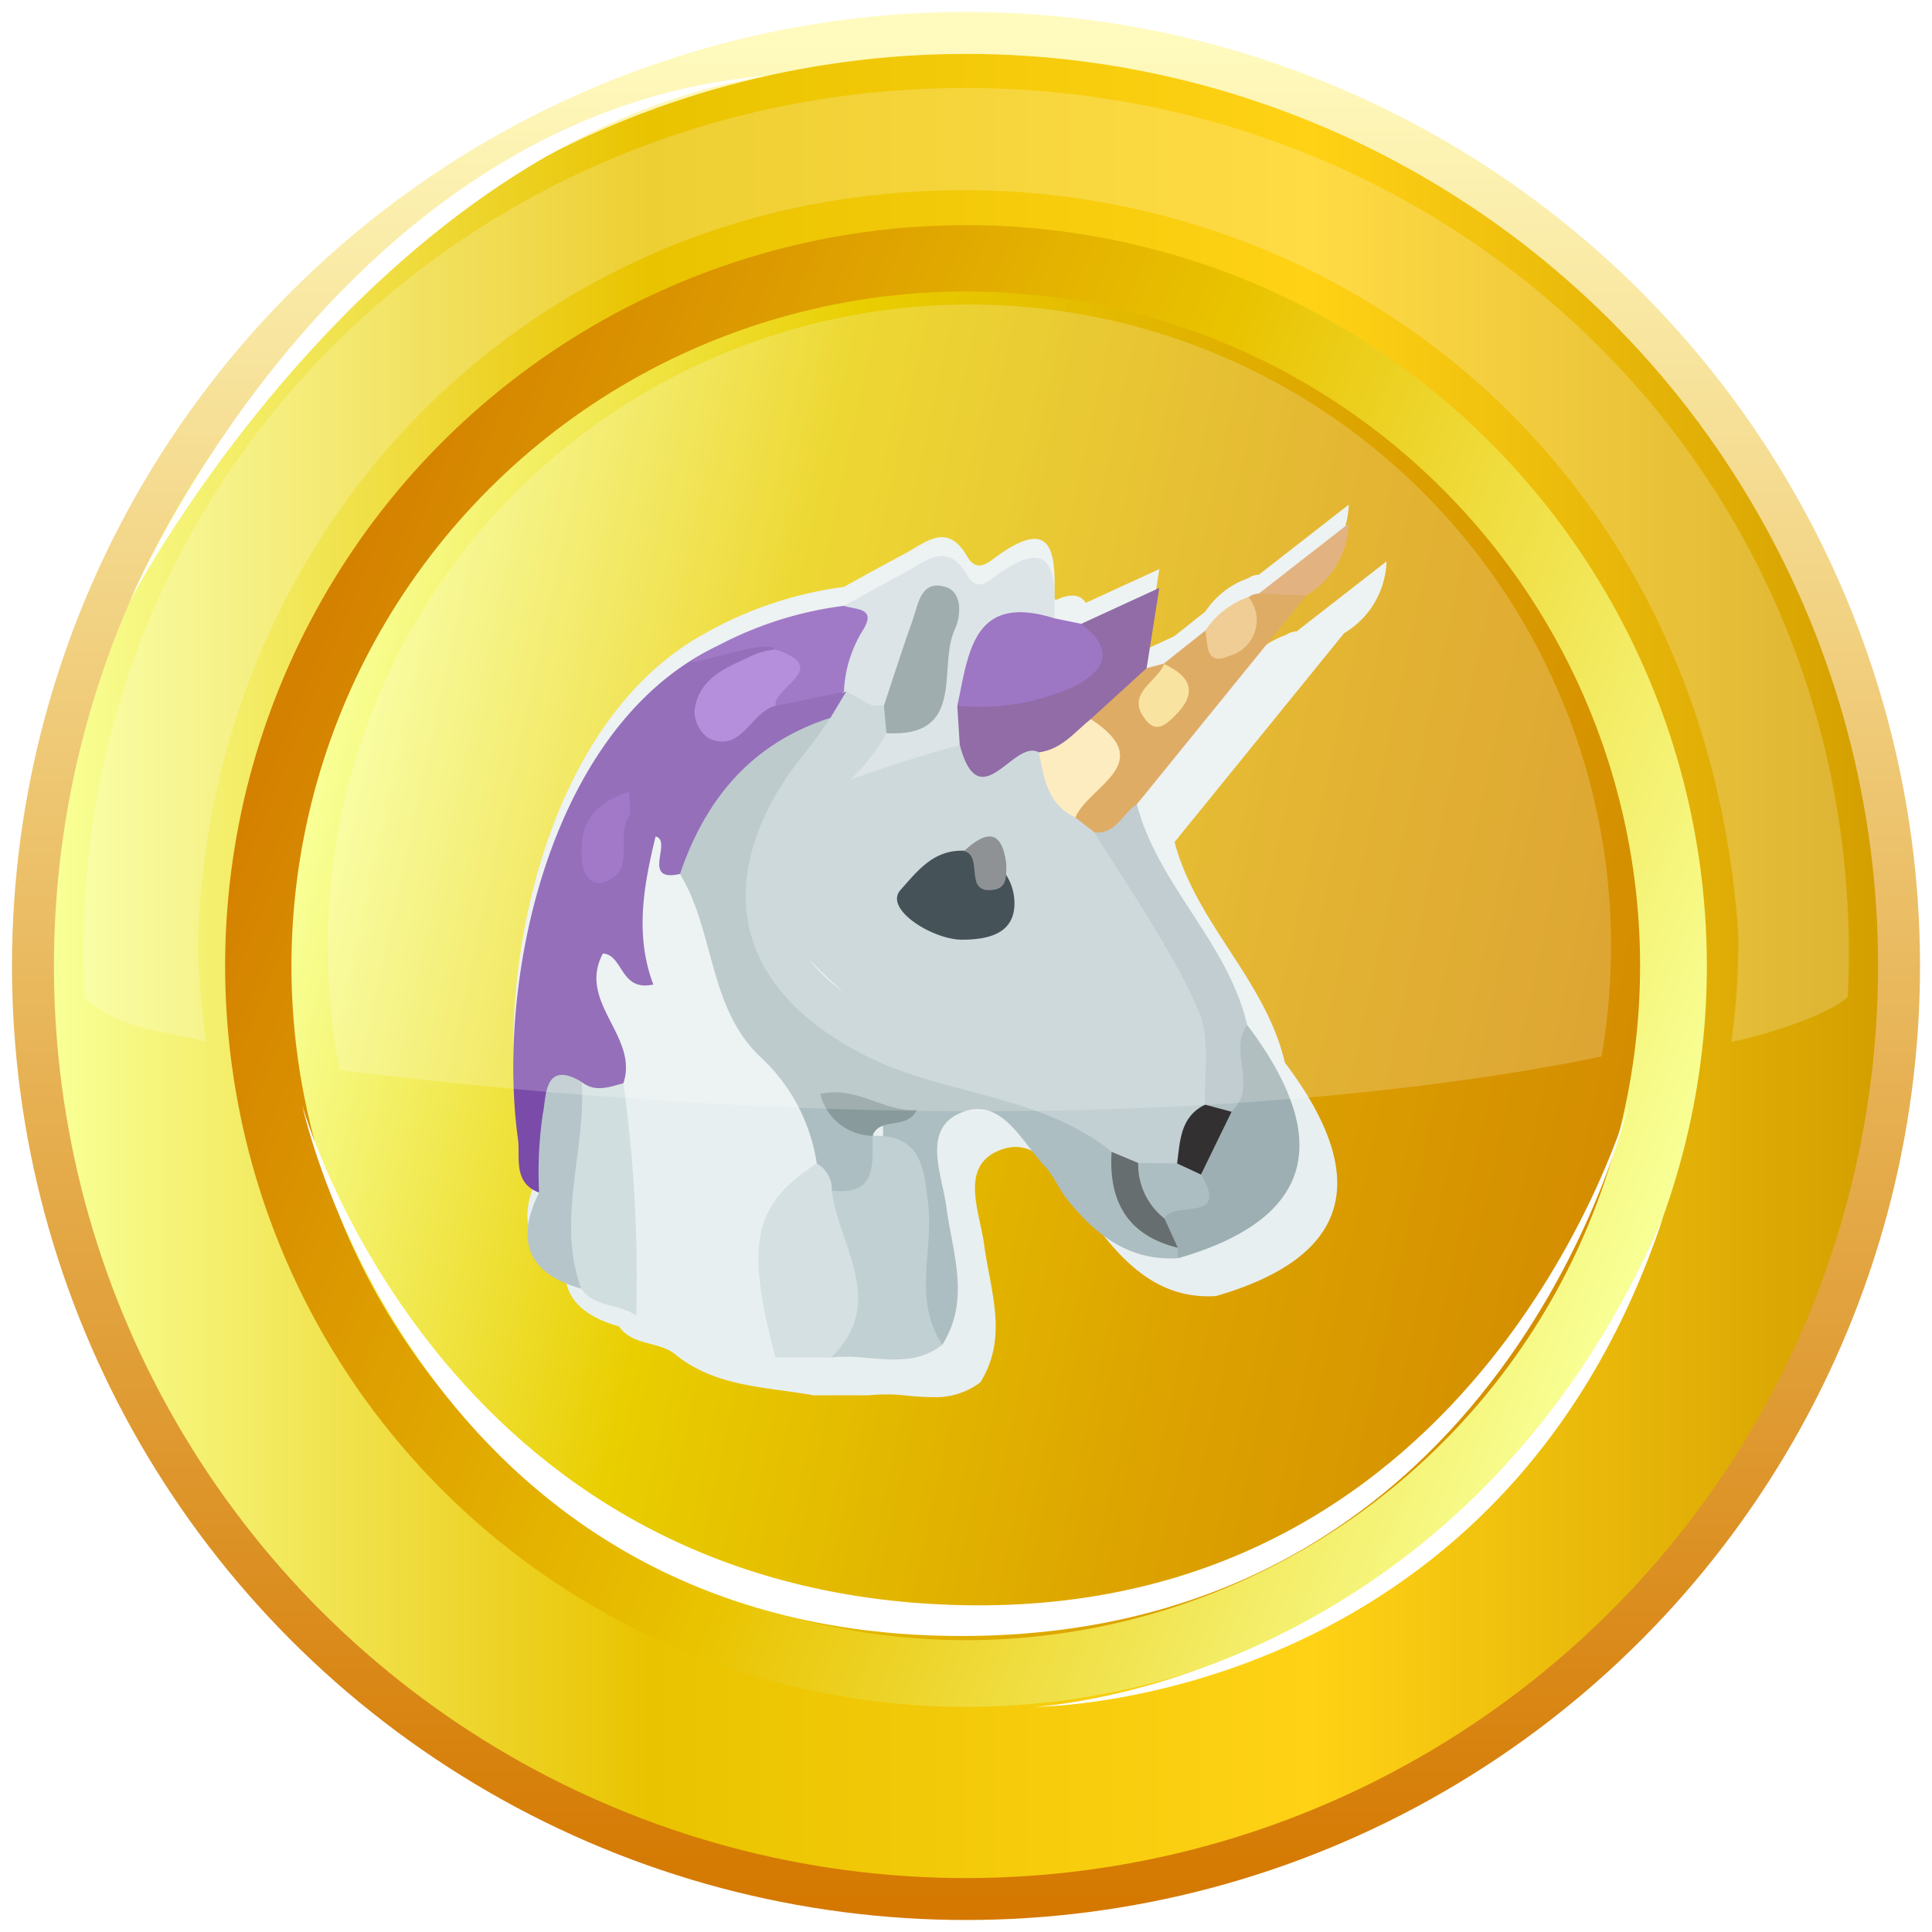 <svg xmlns="http://www.w3.org/2000/svg" xmlns:xlink="http://www.w3.org/1999/xlink" width="102.228" height="102.228" viewBox="0 0 102.228 102.228">
  <defs>
    <linearGradient id="linear-gradient" x1="0.5" x2="0.5" y2="1" gradientUnits="objectBoundingBox">
      <stop offset="0" stop-color="#fffbbf"/>
      <stop offset="1" stop-color="#d47800"/>
    </linearGradient>
    <linearGradient id="linear-gradient-2" x1="0.5" x2="0.5" y2="1" gradientUnits="objectBoundingBox">
      <stop offset="0" stop-color="#f8ff94"/>
      <stop offset="0.325" stop-color="#e9c300"/>
      <stop offset="0.691" stop-color="#ffd215"/>
      <stop offset="1" stop-color="#d4a000"/>
    </linearGradient>
    <linearGradient id="linear-gradient-3" x1="0.5" y1="1" x2="0.5" gradientUnits="objectBoundingBox">
      <stop offset="0" stop-color="#f8ff94"/>
      <stop offset="0.497" stop-color="#e9c300"/>
      <stop offset="1" stop-color="#d48000"/>
    </linearGradient>
    <linearGradient id="linear-gradient-4" x1="0.5" x2="0.5" y2="1" gradientUnits="objectBoundingBox">
      <stop offset="0" stop-color="#f8ff94"/>
      <stop offset="0.319" stop-color="#e9ce00"/>
      <stop offset="0.702" stop-color="#dda400"/>
      <stop offset="1" stop-color="#d48d00"/>
    </linearGradient>
    <filter id="Union_82" x="27.157" y="27.705" width="46.207" height="46.223" filterUnits="userSpaceOnUse">
      <feOffset dx="2" dy="2" input="SourceAlpha"/>
      <feGaussianBlur result="blur"/>
      <feFlood flood-color="#d18201"/>
      <feComposite operator="in" in2="blur"/>
      <feComposite in="SourceGraphic"/>
    </filter>
    <filter id="Union_84" x="27.157" y="26.705" width="44.207" height="45.223" filterUnits="userSpaceOnUse">
      <feOffset dy="-1" input="SourceAlpha"/>
      <feGaussianBlur result="blur-2"/>
      <feFlood flood-color="#ffecce"/>
      <feComposite operator="in" in2="blur-2"/>
      <feComposite in="SourceGraphic"/>
    </filter>
  </defs>
  <g id="coin-gold" transform="translate(-435.236 -36.412)">
    <circle id="Ellipse_37" data-name="Ellipse 37" cx="50.48" cy="50.48" r="50.48" transform="translate(435.87 37.045)" fill="url(#linear-gradient)"/>
    <circle id="Ellipse_38" data-name="Ellipse 38" cx="48.261" cy="48.261" r="48.261" transform="translate(438.089 135.787) rotate(-90)" fill="url(#linear-gradient-2)"/>
    <circle id="Ellipse_39" data-name="Ellipse 39" cx="39.201" cy="39.201" r="39.201" transform="translate(435.236 108.992) rotate(-67.781)" fill="url(#linear-gradient-3)"/>
    <circle id="Ellipse_40" data-name="Ellipse 40" cx="35.684" cy="35.684" r="35.684" transform="matrix(0.226, -0.974, 0.974, 0.226, 443.517, 114.209)" fill="url(#linear-gradient-4)"/>
    <path id="Path_85312" data-name="Path 85312" d="M451.223,94.878s5.963,28.1,34.882,28.1,35.291-28.1,35.291-28.1-7.6,27.081-35.291,26.468S451.223,94.878,451.223,94.878Z" fill="#fff"/>
    <g id="Group_81381" data-name="Group 81381" transform="translate(118.22 -170.335)">
      <g id="Group_81382" data-name="Group 81382" transform="translate(344.174 234.451)">
        <g transform="matrix(1, 0, 0, 1, -27.16, -27.7)" filter="url(#Union_82)">
          <path id="Union_82-2" data-name="Union 82" d="M18.872,44.148a9.274,9.274,0,0,0-2.049-.023c-.985,0-1.966,0-2.945,0-2.543-.459-5.23-.431-7.371-2.215C5.622,41.26,4.3,41.5,3.592,40.48.783,39.689.087,37.97,1.362,35.4c-1.4-.521-.986-1.913-1.114-2.826C-.876,24.444,1.729,11.642,9.885,6.958A20.35,20.35,0,0,1,17.494,4.35c1.046-.573,2.088-1.16,3.144-1.713,1.13-.592,2.3-1.761,3.364.075.465.8.929.507,1.451.118,3.176-2.358,3.251-.2,3.179,2.178h0c.479.1.95.2,1.427.293l4.127-1.893L33.514,7.65l.9-.245,2.21-1.753A4.491,4.491,0,0,1,38.9,3.886a1,1,0,0,1,.551-.18Q41.827,1.853,44.207,0a4.581,4.581,0,0,1-2.244,3.8Q37.478,9.325,32.993,14.85c1.128,4.3,4.823,7.314,5.837,11.674,4.659,6.168,3.436,10.306-3.651,12.351-2.564.161-4.333-1.217-5.834-3.068-.455-.559-.731-1.278-1.217-1.8-1.275-1.353-2.348-3.787-4.531-2.788-1.966.9-.9,3.257-.684,4.923.329,2.471,1.3,4.9-.2,7.3a3.919,3.919,0,0,1-2.541.78C19.739,44.223,19.306,44.186,18.872,44.148Zm.684-11.743a2.3,2.3,0,0,0-.01-.543.868.868,0,0,0-.533.522.021.021,0,0,0,.009.01c.059,0,.119,0,.178,0Q19.385,32.391,19.556,32.405Zm-2.09-7.628c-.652-.568-1.263-1.151-1.822-1.723A9.192,9.192,0,0,0,17.466,24.777Zm.149-15.883a.051.051,0,0,1,.009-.014l-.016.005A.029.029,0,0,0,17.615,8.894Z" transform="translate(27.16 27.7)" fill="#e8eff0"/>
        </g>
        <g transform="matrix(1, 0, 0, 1, -27.16, -27.7)" filter="url(#Union_84)">
          <path id="Union_84-2" data-name="Union 84" d="M18.872,44.148a9.274,9.274,0,0,0-2.049-.023c-.985,0-1.966,0-2.945,0-2.543-.459-5.23-.431-7.371-2.215C5.622,41.26,4.3,41.5,3.592,40.48.783,39.689.087,37.97,1.362,35.4c-1.4-.521-.986-1.913-1.114-2.826C-.876,24.444,1.729,11.642,9.885,6.958A20.35,20.35,0,0,1,17.494,4.35c1.046-.573,2.088-1.16,3.144-1.713,1.13-.592,2.3-1.761,3.364.075.465.8.929.507,1.451.118,3.176-2.358,3.251-.2,3.179,2.178h0c.479.1.95.2,1.427.293l4.127-1.893L33.514,7.65l.9-.245,2.21-1.753A4.491,4.491,0,0,1,38.9,3.886a1,1,0,0,1,.551-.18Q41.827,1.853,44.207,0a4.581,4.581,0,0,1-2.244,3.8Q37.478,9.325,32.993,14.85c1.128,4.3,4.823,7.314,5.837,11.674,4.659,6.168,3.436,10.306-3.651,12.351-2.564.161-4.333-1.217-5.834-3.068-.455-.559-.731-1.278-1.217-1.8-1.275-1.353-2.348-3.787-4.531-2.788-1.966.9-.9,3.257-.684,4.923.329,2.471,1.3,4.9-.2,7.3a3.919,3.919,0,0,1-2.541.78C19.739,44.223,19.306,44.186,18.872,44.148Zm.684-11.743a2.3,2.3,0,0,0-.01-.543.868.868,0,0,0-.533.522.021.021,0,0,0,.009.01c.059,0,.119,0,.178,0Q19.385,32.391,19.556,32.405Zm-2.09-7.628c-.652-.568-1.263-1.151-1.822-1.723A9.192,9.192,0,0,0,17.466,24.777Zm.149-15.883a.051.051,0,0,1,.009-.014l-.016.005A.029.029,0,0,0,17.615,8.894Z" transform="translate(27.16 27.7)" fill="#e8eff0"/>
        </g>
        <g id="Group_81381-2" data-name="Group 81381" transform="translate(0.003 0.001)">
          <path id="Path_85318" data-name="Path 85318" d="M548.262,1238.614c-2.542-.457-5.231-.427-7.373-2.215-1.925-3.75-.724-7.89-1.481-11.783.228-1.686-.949-3-1.21-4.543-.237-1.4-1.02-3.275,1.631-3.279.231,0,.551.2.576-.064.032-.344-.189-.711-.171-1.075.1-2.042.138-4.107,1.542-5.676,1.975.26.592,2.435,1.994,2.932,1.21.869,1.365,2.263,1.746,3.528a17.056,17.056,0,0,0,3.546,6.729c1.333,1.477,2.293,3.177,1.71,5.32a8.154,8.154,0,0,0-2.159,7.354C548.765,1236.777,549.012,1237.772,548.262,1238.614Z" transform="translate(-534.385 -1194.486)" fill="#e8eff0"/>
          <path id="Path_85319" data-name="Path 85319" d="M541.93,1209.458c-2.1.474-.366-1.754-1.291-1.984-.631,2.591-1.111,5.215-.121,7.834-1.765.395-1.581-1.573-2.667-1.64-1.384,2.578,1.913,4.375,1.084,6.864a2.575,2.575,0,0,1-2.458.829c-2.036,1.1-.308,3.727-2.009,4.954-1.4-.518-.984-1.911-1.111-2.826-1.161-8.378,1.645-21.734,10.415-26.028a15.925,15.925,0,0,1,1.68-.609c.706-.439,1.3-.42,1.7.416-.38,1.662-2.669,1.612-3.051,3.358,1.12.7,1.689-.514,2.528-.657a6.016,6.016,0,0,1,3.474-.63,1.423,1.423,0,0,1,.749.679,2.141,2.141,0,0,1-.948,1.772C546.3,1203.358,544.4,1206.707,541.93,1209.458Z" transform="translate(-533.11 -1190.92)" fill="#7a4ba9"/>
          <path id="Path_85320" data-name="Path 85320" d="M545.125,1211.135c1.36-4,3.823-6.937,7.961-8.26.609,1.445-.538,2.294-1.212,3.2-5.564,7.492.208,13.847,6.81,15.045a18.33,18.33,0,0,1,9.19,4.073c1.008,1.9,1.7,4.012,3.576,5.338a.858.858,0,0,1,.033.937c-2.566.161-4.338-1.214-5.838-3.066-.455-.561-.728-1.277-1.217-1.8-1.271-1.354-2.347-3.789-4.532-2.79-1.964.9-.9,3.256-.68,4.921.325,2.473,1.294,4.9-.2,7.3-2.312-.4-1.607-2.311-1.721-3.679-.2-2.379.181-4.851-1.509-6.889.319-1.448-.231-2.11-1.634-1.76a7.337,7.337,0,0,1,1.556,1.793c.528,1.931.013,3.055-2.207,2.87a1.841,1.841,0,0,1-1.14-1.917,9.628,9.628,0,0,0-2.945-5.6C546.626,1218.265,546.979,1214.2,545.125,1211.135Z" transform="translate(-536.305 -1192.598)" fill="#acbec1"/>
          <path id="Path_85321" data-name="Path 85321" d="M556.334,1193.848c1.048-.572,2.088-1.158,3.145-1.712,1.128-.591,2.3-1.762,3.363.074.462.8.931.505,1.45.119,3.174-2.359,3.251-.2,3.177,2.179-2.2.988-4.294,2.07-4.21,4.991a6.122,6.122,0,0,1-.664,2c-2.536,1.553-4.205,4.648-7.768,4.383-.883-3.136,1.963-3.969,3.468-5.631,2.286-.885,2.731-2.838,2.948-5.519-1.247,1.543-1.437,3.109-2.268,4.3a1.686,1.686,0,0,1-.908.505,1.533,1.533,0,0,1-1.6-1.161l-.215.075C555.1,1196.9,556.613,1195.389,556.334,1193.848Z" transform="translate(-538.84 -1189.499)" fill="#d3dde1"/>
          <path id="Path_85322" data-name="Path 85322" d="M558.128,1233c2.611-.091,2.737,1.756,2.951,3.654.277,2.464-.83,5.071.752,7.4-1.825,1.423-3.93.416-5.889.679.854-2.941-.816-5.892.033-8.833,2.387.273,2.16-1.4,2.154-2.9Z" transform="translate(-539.123 -1200.605)" fill="#c1d0d2"/>
          <path id="Path_85323" data-name="Path 85323" d="M554.659,1236.43c.368,2.946,2.966,5.9-.033,8.833l-2.942,0c-1.616-6.017-1.175-8.091,2.176-10.264A1.532,1.532,0,0,1,554.659,1236.43Z" transform="translate(-537.808 -1201.14)" fill="#d4e0e2"/>
          <path id="Path_85324" data-name="Path 85324" d="M580.67,1237.353q-.017-.278-.017-.557c-.454-.449-1.138-.763-.943-1.594.433-.983,1.792-1.315,1.815-2.591a13.306,13.306,0,0,1,1.26-3.635c1.177-1.067-.82-3.366,1.531-3.975C588.977,1231.173,587.754,1235.311,580.67,1237.353Z" transform="translate(-545.491 -1198.481)" fill="#9dafb2"/>
          <path id="Path_85325" data-name="Path 85325" d="M582.767,1193.958a1.036,1.036,0,0,1,.547-.18,2,2,0,0,1,2.509.1l-8.97,11.05c-.593.775-.661,2.158-2.168,1.877a1.506,1.506,0,0,1-1.131-.955c-.1-1.861,2.149-3.389.773-5.44.332-1.671.984-2.98,3.047-2.685l.94-.253c.288.4.027.9.223,1.312a1.791,1.791,0,0,0-.277-1.287l2.224-1.766C582.208,1196.38,582.28,1194.9,582.767,1193.958Z" transform="translate(-543.863 -1190.073)" fill="#d79740"/>
          <path id="Path_85326" data-name="Path 85326" d="M537.447,1229.116c.719.575,1.467.264,2.21.07a74.926,74.926,0,0,1,.679,12.3c-.885-.655-2.209-.417-2.916-1.433C534.677,1236.4,536,1232.759,537.447,1229.116Z" transform="translate(-533.832 -1199.574)" fill="#d1dedf"/>
          <path id="Path_85327" data-name="Path 85327" d="M574.989,1210.595c1.145.1,1.479-1.011,2.235-1.492,1.126,4.3,4.824,7.314,5.835,11.672-1.017,1.4.616,3.275-.823,4.6a1.526,1.526,0,0,1-1.583-.138c-1.19-1.882-.393-4.311-1.7-6.16-.674-1.55-1.394-3.08-2.207-4.563C576.3,1213.147,574.674,1212.3,574.989,1210.595Z" transform="translate(-544.234 -1194.253)" fill="#b1c1c4"/>
          <path id="Path_85328" data-name="Path 85328" d="M575.131,1197.756l-2.96,2.7c-.168,1.515-1.346,1.942-2.532,2.365a8.806,8.806,0,0,0-1.917.884c-2.179,1.177-2.795.264-2.48-1.873l-.128-2.081a6.606,6.606,0,0,1,3.37-1.1c1.829-.342,3.113-1.189,3.19-3.24l4.129-1.9Z" transform="translate(-541.62 -1190.109)" fill="#754790"/>
          <path id="Path_85329" data-name="Path 85329" d="M571.674,1195.877c1.94,1.485,1.136,2.59-.565,3.4a12.169,12.169,0,0,1-5.995.936c.6-2.776.808-5.985,5.133-4.629Z" transform="translate(-541.62 -1190.573)" fill="#8554b5"/>
          <path id="Path_85330" data-name="Path 85330" d="M537,1228.981c.234,3.646-1.356,7.289-.026,10.938-2.807-.791-3.5-2.508-2.229-5.086a21,21,0,0,1,.207-4.227C535.13,1229.85,534.965,1227.765,537,1228.981Z" transform="translate(-533.381 -1199.439)" fill="#b6c5ca"/>
          <path id="Path_85331" data-name="Path 85331" d="M555.378,1194.8c.594.21,1.723.083,1.041,1.23a6.682,6.682,0,0,0-1.041,3.326c-1.178.229-2.442.507-3.62.736-.506-.99.21-1.991-.03-2.983-.332-.59-3.9.723-4.488.662A19.467,19.467,0,0,1,555.378,1194.8Z" transform="translate(-537.884 -1190.45)" fill="#8a59b9"/>
          <path id="Path_85332" data-name="Path 85332" d="M589.359,1192.676l-2.509-.1,4.753-3.705A4.589,4.589,0,0,1,589.359,1192.676Z" transform="translate(-547.399 -1188.875)" fill="#dba061"/>
          <path id="Path_85333" data-name="Path 85333" d="M585.278,1194.167a1.956,1.956,0,0,1-.993,3.106c-1.3.582-1.161-.588-1.29-1.337A4.52,4.52,0,0,1,585.278,1194.167Z" transform="translate(-546.374 -1190.282)" fill="#ecc07b"/>
          <path id="Union_81" data-name="Union 81" d="M21.028,25.53a3.077,3.077,0,0,1-1.667-1.17c-3.8-3.08-8.864-2.971-13.016-5.085C-1.983,15.03-1.1,8.383,3.214,3.156c.458-.557.85-1.17,1.27-1.759.283-.467.561-.934.839-1.4.463.25.92.5,1.378.759.2-.005.409-.01.614-.01a.938.938,0,0,1,.131,1.462A10.45,10.45,0,0,1,5.531,4.671c1.9-.663,3.571-1.245,5.8-1.831.647,2.435,1.591,1.708,2.527.986.572-.444,1.149-.887,1.658-.6,1.632.6,1.584,2.132,1.931,3.448.339.264.677.529,1.016.788.558,1.034,4.218,6.334,5.416,9.266.766,1.575.346,3.416.43,5.141a6.2,6.2,0,0,1-1.287,3.3,2.248,2.248,0,0,1-1.359.425A3.44,3.44,0,0,1,21.028,25.53ZM5.164,15.894c-.651-.567-1.261-1.148-1.819-1.72A9.233,9.233,0,0,0,5.164,15.894Z" transform="translate(12.296 8.881)" fill="#c2d0d3" stroke="rgba(0,0,0,0)" stroke-miterlimit="10" stroke-width="1"/>
          <path id="Path_85335" data-name="Path 85335" d="M550.424,1197.944c3.053.964-.106,1.99.03,2.984-1.32.322-1.773,2.527-3.549,1.709a1.769,1.769,0,0,1-.738-1.468c.236-1.813,1.846-2.31,3.219-2.978A4.77,4.77,0,0,1,550.424,1197.944Z" transform="translate(-536.58 -1191.286)" fill="#a373d2"/>
          <path id="Path_85336" data-name="Path 85336" d="M540.552,1208.191c0,.684.133,1.109-.022,1.339-.719,1.062.411,2.847-1.288,3.447-.691.244-1.1-.36-1.18-1.009C537.854,1210.252,538.342,1208.911,540.552,1208.191Z" transform="translate(-534.415 -1194.011)" fill="#8b57bb"/>
          <path id="Path_85337" data-name="Path 85337" d="M558,1232.164a2.886,2.886,0,0,1-2.762-2.209c1.889-.467,3.336.96,5.109.84-.543,1.1-1.946.333-2.347,1.369Z" transform="translate(-538.993 -1199.772)" fill="#889a9c"/>
          <path id="Path_85338" data-name="Path 85338" d="M576.226,1234.156l1.409.588a4.231,4.231,0,0,1,1.393,2.945q.352.771.7,1.542C577.06,1238.577,576.062,1236.768,576.226,1234.156Z" transform="translate(-544.569 -1200.914)" fill="#676e70"/>
          <path id="Path_85341" data-name="Path 85341" d="M559.957,1201.154q-.067-.73-.134-1.462c.5-1.49.967-2.989,1.5-4.464.311-.859.425-2.212,1.747-1.819.972.289.8,1.638.51,2.24C562.637,1197.633,564.236,1201.383,559.957,1201.154Z" transform="translate(-540.213 -1190.062)" fill="#88989b"/>
          <path id="Path_85342" data-name="Path 85342" d="M579.544,1237.9a3.627,3.627,0,0,1-1.394-2.945l2.058.027a1.577,1.577,0,0,1,1.263.586C583.051,1238.185,579.926,1236.91,579.544,1237.9Z" transform="translate(-545.085 -1201.127)" fill="#acbec1"/>
          <path id="Path_85343" data-name="Path 85343" d="M582.217,1234.454l-1.263-.586c.162-1.2.16-2.468,1.482-3.111l1.4.375Z" transform="translate(-545.831 -1200.011)" fill="#323031"/>
          <path id="Path_85344" data-name="Path 85344" d="M572.92,1208.171c-1.476-.683-1.662-2.087-1.927-3.446,1.194-.151,1.893-1.073,2.743-1.76C577.337,1205.307,573.626,1206.5,572.92,1208.171Z" transform="translate(-543.182 -1192.621)" fill="#fde7b0"/>
          <path id="Path_85345" data-name="Path 85345" d="M579.492,1198.973c1.435.637,1.848,1.514.617,2.742-.429.429-.96.932-1.51.279-1.219-1.448.592-2.037.947-3.046Z" transform="translate(-545.094 -1191.553)" fill="#f8dc88"/>
          <path id="Path_85347" data-name="Path 85347" d="M2.849,0A2.783,2.783,0,0,1,5.631,2.783c0,1.537-1.246,1.928-2.783,1.928S-1.3,3.092-.4,2.082,1.312,0,2.849,0Z" transform="translate(20.886 17.306)" fill="#17272e"/>
          <path id="Path_85346" data-name="Path 85346" d="M566.276,1212.161c0,.568.086,1.279-.651,1.391-1.656.252-.512-1.777-1.586-2.049C565.147,1210.49,566.027,1210.251,566.276,1212.161Z" transform="translate(-540.194 -1194.177)" fill="#737779"/>
        </g>
      </g>
    </g>
    <path id="Path_85313" data-name="Path 85313" d="M519.976,92.318a33.953,33.953,0,1,0-66.762.711C488.038,97.33,510.442,94.275,519.976,92.318Z" fill="#fff" opacity="0.2"/>
    <path id="Path_85314" data-name="Path 85314" d="M446.132,91.547a48.506,48.506,0,0,1-.416-4.992c.416-21.912,17.468-40.239,40.821-40.079,20.2.138,39.014,14.839,40.678,39.386a38.385,38.385,0,0,1-.37,5.685c2.636-.557,5.533-1.687,6.163-2.4q.057-1.149.058-2.314c0-25.8-20.958-45.764-46.758-45.764s-46.673,19.964-46.673,45.764q0,1.187.059,2.359C441.772,91.046,444.316,90.977,446.132,91.547Z" fill="#fff" opacity="0.2"/>
    <path id="Path_85315" data-name="Path 85315" d="M489.956,126.727s24.685.061,33.291-25.934C512.561,125.663,489.956,126.727,489.956,126.727Z" fill="#fff"/>
    <path id="Path_85316" data-name="Path 85316" d="M442.127,68.178s10.889-25.862,33.664-27.753C454.869,43.841,442.127,68.178,442.127,68.178Z" fill="#fff"/>
  </g>
</svg>
